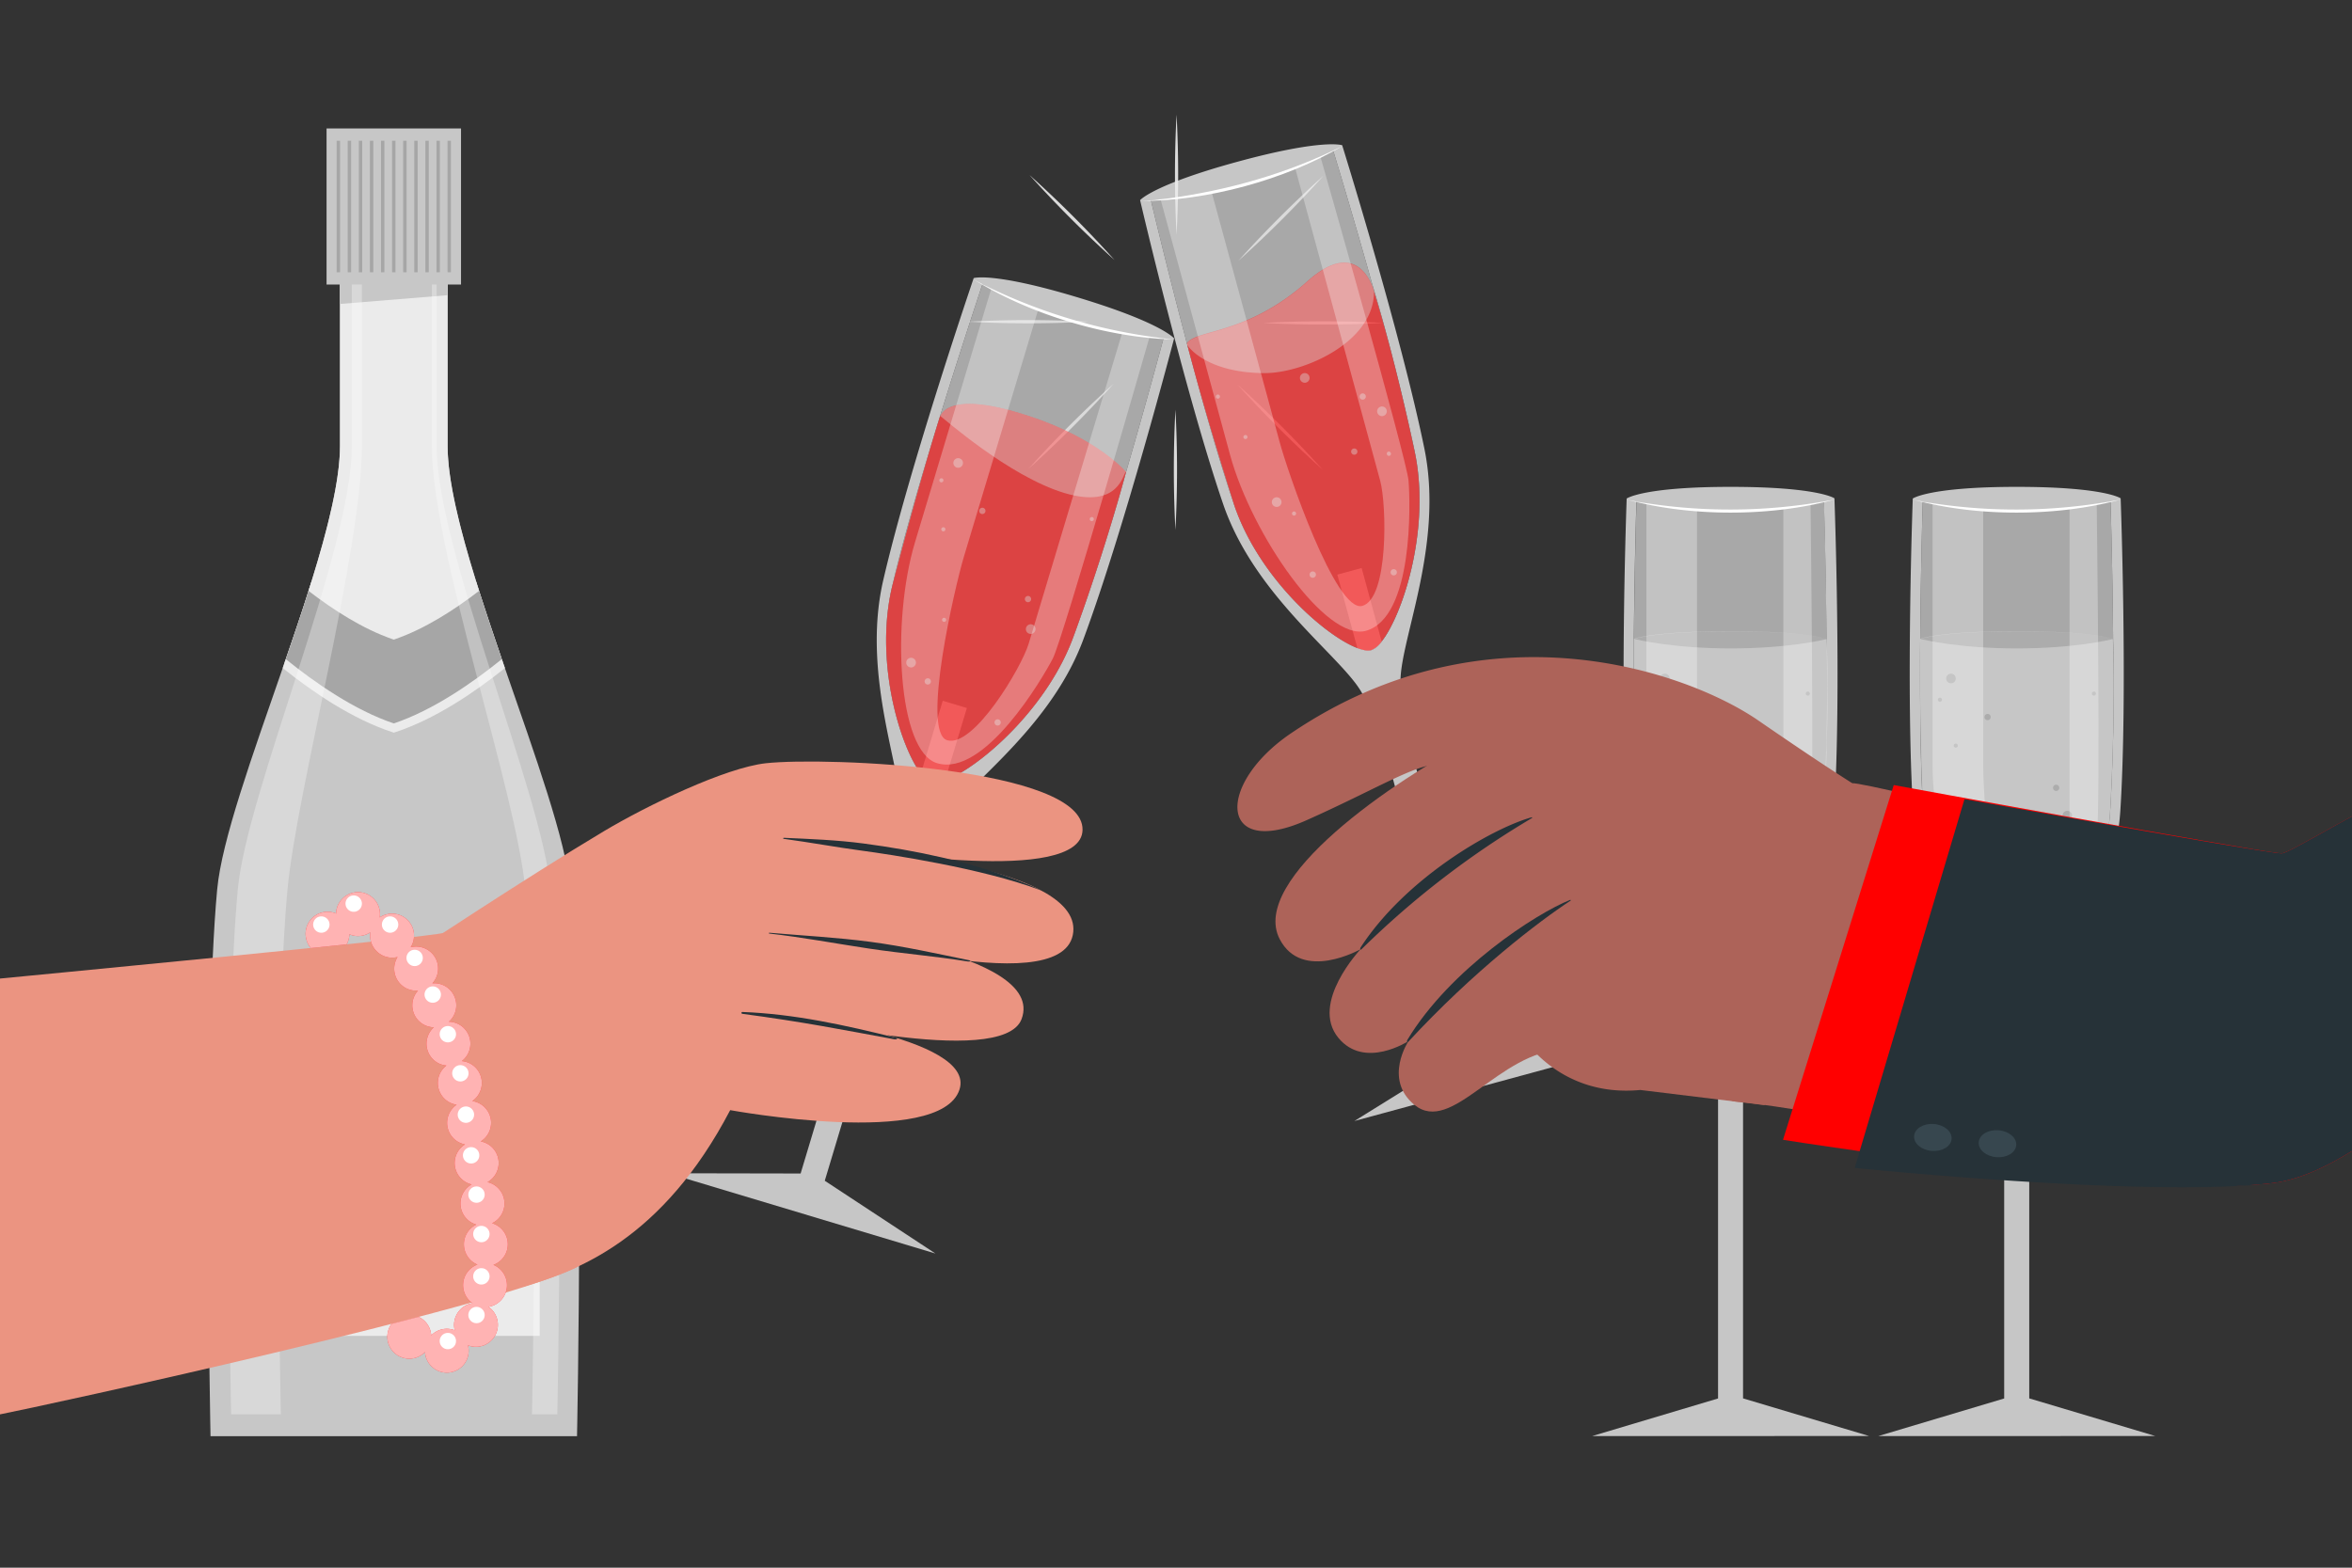 <svg xmlns="http://www.w3.org/2000/svg" viewBox="0 0 750 500"><rect x="0" y="0" width="750" height="500" fill="#333333" stroke="none"/><g id="freepik--background-complete--inject-59"><path d="M687.26,458l-40.18-12,0-99.23h.11a172,172,0,0,1,2-17.77c2.06-12.4,24.88-38.41,26.94-70.43,2.39-37.35.1-99.64.1-99.64s-5.15-3.65-33.12-3.65S609.94,159,609.94,159s-2.27,62.29.13,99.64c2,32,24.88,58,26.94,70.43,1.49,9.14,2,16.75,2.08,17.67,0,0,0,0,0,0l0,99.29-40.17,12Zm-74-199.38c-.79-12.4-1-29-1-45.12,0-6.27.05-9.76.05-9.76h0v0c.18-23.65.81-43.76.81-43.76s11.19,3,29.9,3S673,160,673,160s.64,20.13.83,43.79c0,0,0,.14,0,.42.09,2.92.57,21.1-.47,45-.07,1.64-.15,3.32-.23,5q-.11,2.28-.24,4.38c-1.34,23-15.07,45.55-24.09,53.74-.18.17-.36.33-.54.47-.33.3-.68.58-1,.83l-.2.15a7.42,7.42,0,0,1-4,1.8,4.64,4.64,0,0,1-1.91-.5,11.41,11.41,0,0,1-2.08-1.27C630.06,307.31,614.25,283.29,613.3,258.65Z" style="fill:#ebebeb;opacity:0.8"></path><path d="M647,313.84a7.42,7.42,0,0,1-4,1.8,4.64,4.64,0,0,1-1.91-.5,11.41,11.41,0,0,1-2.08-1.27V289.74H647Z" style="fill:#ebebeb"></path><path d="M673.34,249.25c-.07,1.64-.15,3.32-.23,5q-.11,2.28-.24,4.38c-1.34,23-15.07,45.55-24.09,53.74-.18.17-.36.33-.54.47-.33.3-.68.58-1,.83l-.2.15a7.42,7.42,0,0,1-4,1.8,4.64,4.64,0,0,1-1.91-.5,11.41,11.41,0,0,1-2.08-1.27c-9-6.56-24.84-30.58-25.79-55.22-.79-12.4-1-29-1-45.12,0-6.27.05-9.76.05-9.76h0v0c.18-23.65.81-43.76.81-43.76s11.19,3,29.9,3S673,160,673,160s.64,20.13.83,43.79c0,0,0,.14,0,.42C673.9,207.15,674.38,225.33,673.34,249.25Z" style="fill:#dbdbdb;opacity:0.7"></path><g style="opacity:0.6"><path d="M673.34,249.25c-.07,1.64-.15,3.32-.23,5q-.12,2.17-.24,4.38c-1.34,23-15.07,45.55-24.09,53.74-.18.17-.36.33-.54.47-.33.3-.68.58-1,.83l-.2.15a7.42,7.42,0,0,1-4,1.8,4.64,4.64,0,0,1-1.91-.5,11.41,11.41,0,0,1-2.08-1.27c-9-6.56-24.84-30.58-25.79-55.22-.78-19.69-1-35.59-1-45.12,0-6.27.05-9.76.05-9.76h0v0c.34-.13,6.26-2.41,30.71-2.41,25.23,0,30.72,2.47,30.72,2.47s0,.14,0,.42C673.9,207.15,674.38,225.33,673.34,249.25Z" style="fill:#dbdbdb"></path><path d="M673.8,203.81c-1,.24-12.17,3-30.72,3-18.34,0-29.68-2.79-30.71-3v0c.34-.13,6.26-2.41,30.71-2.41C668.31,201.34,673.8,203.81,673.8,203.81Z" style="opacity:0.2"></path><path d="M623.65,216.4a1.53,1.53,0,1,1-1.53-1.53A1.52,1.52,0,0,1,623.65,216.4Z" style="opacity:0.2"></path><path d="M627.56,281.19a1.53,1.53,0,1,1-1.52-1.53A1.52,1.52,0,0,1,627.56,281.19Z" style="opacity:0.2"></path><path d="M656.66,251.28a1,1,0,1,1-1-1A1,1,0,0,1,656.66,251.28Z" style="opacity:0.2"></path><path d="M658.7,291.43a1,1,0,1,1-1-1A1,1,0,0,1,658.7,291.43Z" style="opacity:0.2"></path><path d="M634.8,228.7a1,1,0,1,1-1-1A1,1,0,0,1,634.8,228.7Z" style="opacity:0.2"></path><path d="M633.8,285.37a1,1,0,1,1-1-1A1,1,0,0,1,633.8,285.37Z" style="opacity:0.2"></path><path d="M660.75,260.14a1.53,1.53,0,1,1-1.53-1.53A1.53,1.53,0,0,1,660.75,260.14Z" style="opacity:0.2"></path><path d="M619.26,223.18a.66.66,0,0,1-.66.65.65.65,0,1,1,0-1.3A.66.66,0,0,1,619.26,223.18Z" style="opacity:0.2"></path><circle cx="667.7" cy="221.22" r="0.65" style="opacity:0.2"></circle><circle cx="632.14" cy="265.21" r="0.65" style="opacity:0.2"></circle><circle cx="623.65" cy="237.81" r="0.65" style="opacity:0.2"></circle></g><path d="M676.21,159.32c-20.27,5.56-46,5.57-66.27,0,2.72.61,5.46,1.08,8.22,1.45a175.68,175.68,0,0,0,58.05-1.45Z" style="fill:#fff"></path><path d="M616.26,160.63v83.66c0,26.35,13.85,65,26.82,65,15.66,0,24.24-35.43,25.52-42.31s0-106.11,0-106.11-2,.38-8.67,1.24V264.68c0,7.9-7.2,36.7-15.87,36.7s-11.66-47.66-11.66-57.09V162.73C628.07,162.73,616.26,160.63,616.26,160.63Z" style="fill:#fff;opacity:0.3"></path><path d="M596,458l-40.18-12,0-99.23h.1a172,172,0,0,1,2-17.77c2.06-12.4,24.88-38.41,26.94-70.43,2.39-37.35.1-99.64.1-99.64s-5.15-3.65-33.12-3.65S518.71,159,518.71,159s-2.28,62.29.12,99.64c2,32,24.88,58,26.94,70.43,1.5,9.14,2,16.75,2.08,17.67,0,0,0,0,0,0l0,99.29-40.17,12Zm-74-199.38c-.79-12.4-1-29-1-45.12,0-6.27,0-9.76,0-9.76h0v0c.19-23.65.82-43.76.82-43.76s11.19,3,29.89,3c18.87,0,29.89-2.94,29.89-2.94s.65,20.13.83,43.79c0,0,0,.14,0,.42.09,2.92.58,21.1-.47,45-.07,1.64-.15,3.32-.23,5q-.11,2.28-.24,4.38c-1.33,23-15.06,45.55-24.09,53.74a5.86,5.86,0,0,1-.54.47c-.33.3-.68.58-1,.83l-.19.15a7.44,7.44,0,0,1-4,1.8,4.72,4.72,0,0,1-1.91-.5,11.76,11.76,0,0,1-2.08-1.27C538.83,307.31,523,283.29,522.06,258.65Z" style="fill:#ebebeb;opacity:0.8"></path><path d="M555.81,313.84a7.44,7.44,0,0,1-4,1.8,4.72,4.72,0,0,1-1.91-.5,11.76,11.76,0,0,1-2.08-1.27V289.74h8Z" style="fill:#ebebeb"></path><path d="M582.1,249.25c-.07,1.64-.15,3.32-.23,5q-.11,2.28-.24,4.38c-1.33,23-15.06,45.55-24.09,53.74a5.86,5.86,0,0,1-.54.47c-.33.3-.68.58-1,.83l-.19.15a7.44,7.44,0,0,1-4,1.8,4.72,4.72,0,0,1-1.91-.5,11.76,11.76,0,0,1-2.08-1.27c-9-6.56-24.83-30.58-25.79-55.22-.79-12.4-1-29-1-45.12,0-6.27,0-9.76,0-9.76h0v0c.19-23.65.82-43.76.82-43.76s11.19,3,29.89,3c18.87,0,29.89-2.94,29.89-2.94s.65,20.13.83,43.79c0,0,0,.14,0,.42C582.66,207.15,583.15,225.33,582.1,249.25Z" style="fill:#dbdbdb;opacity:0.7"></path><g style="opacity:0.6"><path d="M582.1,249.25c-.07,1.64-.15,3.32-.23,5q-.12,2.17-.24,4.38c-1.33,23-15.06,45.55-24.09,53.74a5.86,5.86,0,0,1-.54.47c-.33.3-.68.58-1,.83l-.19.15a7.44,7.44,0,0,1-4,1.8,4.72,4.72,0,0,1-1.91-.5,11.76,11.76,0,0,1-2.08-1.27c-9-6.56-24.83-30.58-25.79-55.22-.78-19.69-1-35.59-1-45.12,0-6.27,0-9.76,0-9.76h0v0c.35-.13,6.27-2.41,30.71-2.41,25.24,0,30.72,2.47,30.72,2.47s0,.14,0,.42C582.66,207.15,583.15,225.33,582.1,249.25Z" style="fill:#dbdbdb"></path><path d="M582.56,203.81c-1,.24-12.16,3-30.72,3-18.34,0-29.67-2.79-30.71-3v0c.35-.13,6.27-2.41,30.71-2.41C577.08,201.34,582.56,203.81,582.56,203.81Z" style="opacity:0.2"></path><path d="M532.41,216.4a1.53,1.53,0,1,1-1.52-1.53A1.52,1.52,0,0,1,532.41,216.4Z" style="opacity:0.2"></path><path d="M536.33,281.19a1.53,1.53,0,1,1-1.53-1.53A1.52,1.52,0,0,1,536.33,281.19Z" style="opacity:0.2"></path><path d="M565.42,251.28a1,1,0,1,1-1-1A1,1,0,0,1,565.42,251.28Z" style="opacity:0.2"></path><path d="M567.46,291.43a1,1,0,1,1-1-1A1,1,0,0,1,567.46,291.43Z" style="opacity:0.2"></path><path d="M543.56,228.7a1,1,0,1,1-1-1A1,1,0,0,1,543.56,228.7Z" style="opacity:0.2"></path><circle cx="541.56" cy="285.37" r="1" style="opacity:0.2"></circle><path d="M569.51,260.14a1.53,1.53,0,1,1-1.52-1.53A1.52,1.52,0,0,1,569.51,260.14Z" style="opacity:0.2"></path><circle cx="527.37" cy="223.18" r="0.65" style="opacity:0.2"></circle><path d="M577.12,221.22a.65.65,0,1,1-1.3,0,.65.65,0,1,1,1.3,0Z" style="opacity:0.2"></path><circle cx="540.91" cy="265.21" r="0.65" style="opacity:0.2"></circle><circle cx="532.41" cy="237.81" r="0.65" style="opacity:0.2"></circle></g><path d="M585,159.32c-20.26,5.56-46,5.57-66.26,0,2.72.61,5.46,1.08,8.21,1.45A175.66,175.66,0,0,0,585,159.32Z" style="fill:#fff"></path><path d="M525,160.63v83.66c0,26.35,13.85,65,26.82,65,15.67,0,24.25-35.43,25.52-42.31s0-106.11,0-106.11-2,.38-8.66,1.24V264.68c0,7.9-7.21,36.7-15.87,36.7s-11.66-47.66-11.66-57.09V162.73C536.83,162.73,525,160.63,525,160.63Z" style="fill:#fff;opacity:0.3"></path><path d="M375.18,36.54a360.73,360.73,0,0,1,0,38.35,360.73,360.73,0,0,1,0-38.35Z" style="fill:#dbdbdb"></path><path d="M328.28,55.81A357.7,357.7,0,0,1,355.4,82.93a361.42,361.42,0,0,1-27.12-27.12Z" style="fill:#dbdbdb"></path><path d="M308.75,102.6a360.91,360.91,0,0,1,38.36,0,355.69,355.69,0,0,1-38.36,0Z" style="fill:#dbdbdb"></path><path d="M328,149.5a357.7,357.7,0,0,1,27.12-27.12A361.42,361.42,0,0,1,328,149.5Z" style="fill:#dbdbdb"></path><path d="M374.82,169a360.73,360.73,0,0,1,0-38.35,360.73,360.73,0,0,1,0,38.35Z" style="fill:#dbdbdb"></path><path d="M421.72,149.76a359.55,359.55,0,0,1-27.12-27.12,361.42,361.42,0,0,1,27.12,27.12Z" style="fill:#dbdbdb"></path><path d="M441.25,103a360.91,360.91,0,0,1-38.36,0,355.69,355.69,0,0,1,38.36,0Z" style="fill:#dbdbdb"></path><path d="M422,56.07a359.55,359.55,0,0,1-27.12,27.12A361.42,361.42,0,0,1,422,56.07Z" style="fill:#dbdbdb"></path><path d="M184,458.07H67.13S64.61,333.8,69.25,283.7c2.9-31.41,39.17-108.06,39.17-141.47V82.38h34.31v59.85c0,33.41,36.26,110.06,39.16,141.47C186.54,333.8,184,458.07,184,458.07Z" style="fill:#c7c7c7"></path><rect x="79.04" y="338.89" width="93.07" height="87.18" style="fill:#ebebeb"></rect><path d="M159.94,210c-9,7.43-21.7,16.39-34.37,20.53-12.66-4.14-25.32-13.1-34.36-20.53,2.51-7.28,5-14.54,7.18-21.58.15-.47.31-1,.46-1.44s.29-1,.45-1.43c5.28-17,9.12-32.43,9.12-43.31V82.38h34.31v59.85c0,10.88,3.84,26.32,9.12,43.31.15.47.29,1,.45,1.43s.3,1,.46,1.44C155,195.45,157.43,202.71,159.94,210Z" style="fill:#ebebeb"></path><polygon points="108.42 82.38 108.42 96.94 142.73 94.15 142.73 82.38 108.42 82.38" style="fill:#c7c7c7"></polygon><path d="M160.51,211.65c-9.44,7.6-22.19,16.39-34.94,20.56-12.74-4.17-25.49-13-34.93-20.56.16-.48.33-1,.48-1.43l.09-.23c2.51-7.28,5-14.54,7.18-21.58.15-.47.31-1,.46-1.44,7.91,6.14,17.32,12.24,26.72,15.5,9.4-3.26,18.82-9.36,26.73-15.5.15.48.3,1,.46,1.44,2.23,7,4.67,14.3,7.18,21.58a2.09,2.09,0,0,1,.08.23C160.18,210.7,160.35,211.17,160.51,211.65Z" style="fill:#a6a6a6"></path><path d="M160.51,211.65c-.16-.48-.33-1-.49-1.43-9.28,7.52-21.91,16.3-34.45,20.51-12.53-4.21-25.16-13-34.45-20.51-.15.48-.32.95-.48,1.43s-.32.95-.49,1.42c9.45,7.59,22.15,16.26,35,20.46l.43.14.44-.14c12.84-4.2,25.53-12.87,35-20.46C160.83,212.6,160.68,212.12,160.51,211.65ZM125.57,204l.46-.16c9.43-3.27,18.79-9.27,26.73-15.38-.16-.47-.31-1-.46-1.44s-.3-1-.45-1.43c-7.77,6.06-17.06,12.16-26.28,15.45-9.21-3.29-18.5-9.39-26.27-15.45-.16.47-.3,1-.45,1.43s-.31,1-.46,1.44c7.94,6.11,17.3,12.11,26.72,15.38Z" style="fill:#ebebeb"></path><path d="M115.4,82.38v59.85c0,33.41-20.82,110.06-23.72,141.47C87,333.8,89.56,451.1,89.56,451.1H73.7s-2.53-117.3,2.12-167.4c2.9-31.41,36.37-108.06,36.37-141.47V82.38Z" style="fill:#fff;opacity:0.3"></path><path d="M137.71,82.38v59.85c0,33.41,26.9,110.06,29.8,141.47,4.65,50.1,2.12,167.4,2.12,167.4h8.09s2.53-117.3-2.12-167.4c-2.9-31.41-36.37-108.06-36.37-141.47V82.38Z" style="fill:#fff;opacity:0.3"></path><rect x="104.13" y="40.97" width="42.88" height="49.78" style="fill:#c7c7c7"></rect><rect x="107.35" y="44.89" width="1.08" height="41.95" style="fill:#a6a6a6"></rect><rect x="110.88" y="44.89" width="1.08" height="41.95" style="fill:#a6a6a6"></rect><rect x="114.42" y="44.89" width="1.08" height="41.95" style="fill:#a6a6a6"></rect><rect x="117.96" y="44.89" width="1.08" height="41.95" style="fill:#a6a6a6"></rect><rect x="121.49" y="44.89" width="1.08" height="41.95" style="fill:#a6a6a6"></rect><rect x="125.03" y="44.89" width="1.08" height="41.95" style="fill:#a6a6a6"></rect><rect x="128.57" y="44.89" width="1.08" height="41.95" style="fill:#a6a6a6"></rect><rect x="132.1" y="44.89" width="1.08" height="41.95" style="fill:#a6a6a6"></rect><rect x="135.64" y="44.89" width="1.08" height="41.95" style="fill:#a6a6a6"></rect><rect x="139.18" y="44.89" width="1.08" height="41.95" style="fill:#a6a6a6"></rect><rect x="142.71" y="44.89" width="1.08" height="41.95" style="fill:#a6a6a6"></rect></g><g id="freepik--character-2--inject-59"><path d="M750,266.09v93.8c-12.49,9.73-23.26,15.43-32.93,15.69-26.05.72-139.8-22.52-163.89-24.25-13.41-1,23.64-97.56,37.48-101.51,3.18-.89,126.34,30.43,133,29.15C729.93,277.73,738.85,272.72,750,266.09Z" style="fill:#ad6359"></path><path d="M517.81,334.19l-42.24-1-26.27-96.5.1,0a172.52,172.52,0,0,1-2.74-17.81c-1.28-12.6,14-43.93,7.58-75.62-7.55-37-26.25-96.94-26.25-96.94s-6-2.18-33.18,5.21-31.26,12.31-31.26,12.31S377.81,125,390,160.67c10.44,30.6,39.54,49.86,44.82,61.38,3.87,8.49,6.4,15.75,6.7,16.63,0,0,0,0,0,0l26.28,96.55-35.9,22.3ZM393.16,159.83c-4.05-11.86-8.67-28-12.89-43.63-1.67-6.09-2.53-9.51-2.53-9.51h0C371.67,83.63,367,63.89,367,63.89s11.66-.06,29.86-5c18.35-5,28.29-10.77,28.29-10.77s5.95,19.41,12.38,42.37l.12.4c.87,2.82,6.14,20.38,11.45,43.92.37,1.61.73,3.27,1.1,4.94.34,1.5.65,2.94.93,4.33,4.79,22.75-2.61,48.28-9.22,58.63a5.68,5.68,0,0,1-.4.6c-.25.38-.51.74-.76,1.07a1,1,0,0,1-.15.2,7.45,7.45,0,0,1-3.38,2.8,4.68,4.68,0,0,1-2,0,13.11,13.11,0,0,1-2.35-.68C422.33,202.72,400.61,183.54,393.16,159.83Z" style="fill:#ebebeb;opacity:0.8"></path><path d="M440.57,204.58a7.45,7.45,0,0,1-3.38,2.8,4.68,4.68,0,0,1-2,0,13.11,13.11,0,0,1-2.35-.68v0l-6.39-23.43,7.74-2.11Z" style="fill:#ebebeb"></path><path d="M449.07,134.81c.37,1.61.73,3.27,1.1,4.94.34,1.5.65,2.94.93,4.33,4.79,22.75-2.61,48.28-9.22,58.63a5.68,5.68,0,0,1-.4.6c-.25.38-.51.74-.76,1.07a1,1,0,0,1-.15.2,7.45,7.45,0,0,1-3.38,2.8,4.68,4.68,0,0,1-2,0,13.11,13.11,0,0,1-2.35-.68c-10.52-4-32.24-23.18-39.69-46.89-4.05-11.86-8.67-28-12.89-43.63-1.67-6.09-2.53-9.51-2.53-9.51h0C371.67,83.63,367,63.89,367,63.89s11.66-.06,29.86-5c18.35-5,28.29-10.77,28.29-10.77s5.95,19.41,12.38,42.37l.12.4C438.49,93.71,443.76,111.27,449.07,134.81Z" style="fill:#dbdbdb;opacity:0.7"></path><g style="opacity:0.6"><path d="M449.07,134.81c.37,1.61.73,3.27,1.1,4.94.31,1.43.62,2.88.93,4.33,4.79,22.75-2.61,48.28-9.22,58.63a5.68,5.68,0,0,1-.4.6c-.25.38-.51.74-.76,1.07a1,1,0,0,1-.15.2,7.45,7.45,0,0,1-3.38,2.8,4.68,4.68,0,0,1-2,0,13.11,13.11,0,0,1-2.35-.68c-10.52-4-32.24-23.18-39.69-46.89-6-19-9.59-31.54-12.14-40.8-1.66-6.09-2.53-9.51-2.53-9.51h0c2.86-4.48,19.27-2.61,38.42-19.78,17-15.23,21.34,3.59,21.34,3.59a3.83,3.83,0,0,0,.12.4C439.24,96.54,443.76,111.27,449.07,134.81Z" style="fill:#FF0000"></path><path d="M403.2,119c-17.11-.07-23.72-7.34-24.61-9.06a.78.78,0,0,1-.1-.3h0l0,0,.1-.22c3.11-4.3,19.37-2.66,38.31-19.64,15.43-13.84,20.44.45,21.23,3.16l0,.14C438.18,109.15,415.65,119.05,403.2,119Z" style="fill:#fff;opacity:0.4"></path><path d="M442.17,130.78a1.55,1.55,0,0,1-1.09,1.89,1.54,1.54,0,1,1,1.09-1.89Z" style="fill:#fff;opacity:0.4"></path><path d="M408.59,159.74a1.54,1.54,0,1,1-1.89-1.08A1.54,1.54,0,0,1,408.59,159.74Z" style="fill:#fff;opacity:0.4"></path><path d="M432.81,143.76a1,1,0,0,1-.71,1.24,1,1,0,1,1,.71-1.24Z" style="fill:#fff;opacity:0.4"></path><path d="M445.4,182.27a1,1,0,1,1-1.24-.71A1,1,0,0,1,445.4,182.27Z" style="fill:#fff;opacity:0.4"></path><path d="M435.5,126.22a1,1,0,1,1-1.24-.71A1,1,0,0,1,435.5,126.22Z" style="fill:#fff;opacity:0.4"></path><path d="M419.58,183a1,1,0,0,1-.71,1.24,1,1,0,0,1-1.24-.71,1,1,0,1,1,1.95-.53Z" style="fill:#fff;opacity:0.4"></path><path d="M417.54,120.13a1.54,1.54,0,1,1-1.89-1.08A1.53,1.53,0,0,1,417.54,120.13Z" style="fill:#fff;opacity:0.4"></path><path d="M389,126.31a.67.67,0,0,1-.47.81.65.65,0,0,1-.8-.46.66.66,0,0,1,.46-.81A.67.67,0,0,1,389,126.31Z" style="fill:#fff;opacity:0.4"></path><path d="M443.51,144.51a.66.66,0,1,1-1.27.34.65.65,0,0,1,.46-.8A.66.66,0,0,1,443.51,144.51Z" style="fill:#fff;opacity:0.4"></path><path d="M413.27,163.61a.66.66,0,0,1-.46.81.65.65,0,0,1-.8-.46.66.66,0,0,1,.46-.81A.65.65,0,0,1,413.27,163.61Z" style="fill:#fff;opacity:0.4"></path><path d="M397.77,139.22a.65.65,0,1,1-.8-.46A.64.64,0,0,1,397.77,139.22Z" style="fill:#fff;opacity:0.4"></path></g><path d="M428.08,46.58C409.87,57.34,384.8,64.16,363.64,64.1c2.8-.13,5.59-.39,8.37-.75,19.39-2.58,38.57-8,56.07-16.77Z" style="fill:#fff"></path><path d="M370.12,63.71s18.35,67.48,22.12,81.36c7,25.64,30.66,59.55,43.27,56.13,15.24-4.15,14.22-40.87,13.64-47.9S421.09,50.09,421.09,50.09,419.3,51,413,53.6c0,0,23.82,87.61,27.12,99.76,2.09,7.68,2.7,37.6-5.73,39.89S410.44,150,408,140.8s-21.57-79.32-21.57-79.32C382.17,62.62,370.12,63.71,370.12,63.71Z" style="fill:#fff;opacity:0.3"></path><path d="M599.34,255s-6.59-3.12-38.71-25.25c-22.21-15.3-86.09-38.37-148.89,4.08-24.06,16.27-23.15,40.25,4.85,27.79,19.71-8.77,32.63-16.55,39.86-17.61,0,0-15.25,29.31-6.52,46.35,3.9,7.61,15,28.14,26,42.89a74.46,74.46,0,0,0,8.46-4.14s11.7,21.09,38.67,18.53l39.61,4.83Z" style="fill:#ad6359"></path><path d="M537.1,218.54c-14,1.62-43.75,5.54-66.94,17.2-25.75,12.95-71.87,44.83-62.11,63.75,7.15,13.86,25.83,3.24,25.83,3.24s-16.29,17.2-7.08,28.31c8.38,10.13,22.34,1,22.34,1s-8.09,12.13,1.87,20.33c12,9.86,26.95-17.18,47.71-17.67C503.39,334.63,537.1,218.54,537.1,218.54Z" style="fill:#ad6359"></path><path d="M488.39,260.67c-13,3.68-40.25,19.6-54.49,41.46-.32.49-.12,1,.27.61a282.61,282.61,0,0,1,54.34-41.83C488.65,260.83,488.53,260.62,488.39,260.67Z" style="fill:#263238"></path><path d="M500.7,287c-10.85,4.33-38.24,22-51.91,44.64-.31.51-.07,1,.3.6,20.84-22.56,41.85-38.53,51.75-45C501,287.19,500.84,287,500.7,287Z" style="fill:#263238"></path><path d="M750,260.34V367.11c-8.85,5.51-17.32,9.2-25,10.18l-.86.1-.88.1c-28.7,3-94.4-5.28-130.25-10.34-14.75-2.08-24.45-3.62-24.45-3.62l35.31-113.14s111.56,20.45,122.93,21.73c.36,0,.62.06.77.06h.06C729.09,272.12,737.53,267.19,750,260.34Z" style="fill:#FF0000"></path><path d="M750,260.34V367.11c-8.85,5.51-17.32,9.2-25,10.18l-.86.1-.88.1c-39.85,4.44-131.84-5-131.84-5l1.59-5.35,33.42-112.27s90.08,16.18,100.37,17.24a7.64,7.64,0,0,0,.77.06h.06C729.09,272.12,737.53,267.19,750,260.34Z" style="fill:#263238"></path><path d="M622.32,363.27c-.19,2.37-3,4.07-6.33,3.8s-5.82-2.41-5.62-4.78,3-4.07,6.32-3.8S622.51,360.9,622.32,363.27Z" style="fill:#37474f"></path><path d="M642.93,365.27c-.2,2.37-3,4.07-6.33,3.8s-5.82-2.41-5.63-4.78,3-4.07,6.33-3.8S643.12,362.9,642.93,365.27Z" style="fill:#37474f"></path></g><g id="freepik--character-1--inject-59"><path d="M298.29,399.8,263,376.59l28.77-95.79.1,0a173.47,173.47,0,0,1,7.09-16.56c5.59-11.38,35.17-29.85,46.44-60.16,13.15-35.36,29-96.15,29-96.15s-3.91-5-30.91-13.13-33-6.1-33-6.1S290.18,148.19,281.66,185c-7.33,31.49,7.17,63.22,5.55,75.79-1.21,9.26-2.9,16.76-3.12,17.66,0,0,0,0,0,0L255.3,374.28l-42.25-.08ZM284.77,185.89c2.83-12.2,7.44-28.32,12.14-43.84,1.81-6.05,2.88-9.41,2.88-9.41h0c7.05-22.78,13.49-42,13.49-42s9.94,6.12,28,11.55C359.49,107.65,371,108,371,108s-5.22,19.62-11.91,42.51c0,0,0,.13-.11.4-.76,2.85-5.57,20.54-13.52,43.32L343.77,199c-.51,1.45-1,2.83-1.51,4.16-8,21.84-27.75,39.6-38.84,44.88-.23.11-.44.22-.66.3-.41.19-.82.35-1.2.5l-.24.09a7.46,7.46,0,0,1-4.35.59,4.64,4.64,0,0,1-1.69-1,12.15,12.15,0,0,1-1.65-1.82C286.83,237.72,278.54,210,284.77,185.89Z" style="fill:#ebebeb;opacity:0.8"></path><path d="M301.32,249a7.46,7.46,0,0,1-4.35.59,4.64,4.64,0,0,1-1.69-1,12.15,12.15,0,0,1-1.65-1.82v0l7-23.26,7.68,2.31Z" style="fill:#ebebeb"></path><path d="M345.45,194.24,343.77,199c-.51,1.45-1,2.83-1.51,4.16-8,21.84-27.75,39.6-38.84,44.88-.23.11-.44.22-.66.3-.41.19-.82.35-1.2.5l-.24.09a7.46,7.46,0,0,1-4.35.59,4.64,4.64,0,0,1-1.69-1,12.15,12.15,0,0,1-1.65-1.82c-6.8-9-15.09-36.73-8.86-60.79,2.83-12.2,7.44-28.32,12.14-43.84,1.81-6.05,2.88-9.41,2.88-9.41h0c7.05-22.78,13.49-42,13.49-42s9.94,6.12,28,11.55C359.49,107.65,371,108,371,108s-5.22,19.62-11.91,42.51c0,0,0,.13-.11.4C358.21,153.77,353.4,171.46,345.45,194.24Z" style="fill:#dbdbdb;opacity:0.7"></path><g style="opacity:0.6"><path d="M345.45,194.24,343.77,199l-1.51,4.16c-8,21.84-27.75,39.6-38.84,44.88-.23.11-.44.22-.66.3-.41.19-.82.35-1.2.5l-.24.09a7.46,7.46,0,0,1-4.35.59,4.64,4.64,0,0,1-1.69-1,12.15,12.15,0,0,1-1.65-1.82c-6.8-9-15.09-36.73-8.86-60.79,5-19.23,9.4-34.63,12.14-43.84,1.81-6.05,2.88-9.41,2.88-9.41h0c.38,0,1.88-8,25.47-.87,24.36,7.32,33.81,18.75,33.81,18.75s0,.13-.11.4C358.21,153.77,353.4,171.46,345.45,194.24Z" style="fill:#FF0000"></path><path d="M359.08,150.52c-1-.05-1.78,12.09-19.69,6.71-17.7-5.32-38.66-24-39.59-24.58h0c.38,0,1.88-8,25.47-.87C349.63,139.09,359.08,150.52,359.08,150.52Z" style="fill:#fff;opacity:0.4"></path><path d="M307,148.11a1.53,1.53,0,1,1-1-1.91A1.52,1.52,0,0,1,307,148.11Z" style="fill:#fff;opacity:0.4"></path><path d="M292,211.78a1.54,1.54,0,1,1-1-1.91A1.53,1.53,0,0,1,292,211.78Z" style="fill:#fff;opacity:0.4"></path><path d="M328.76,191.37a1,1,0,1,1-.68-1.26A1,1,0,0,1,328.76,191.37Z" style="fill:#fff;opacity:0.4"></path><path d="M319.08,230.71a1,1,0,1,1-.68-1.26A1,1,0,0,1,319.08,230.71Z" style="fill:#fff;opacity:0.4"></path><path d="M314.21,163.22a1,1,0,0,1-1.25.68,1,1,0,1,1,1.25-.68Z" style="fill:#fff;opacity:0.4"></path><path d="M296.8,217.63a1,1,0,1,1-.68-1.26A1,1,0,0,1,296.8,217.63Z" style="fill:#fff;opacity:0.4"></path><path d="M330.14,201.1a1.54,1.54,0,1,1-1-1.92A1.55,1.55,0,0,1,330.14,201.1Z" style="fill:#fff;opacity:0.4"></path><path d="M300.81,153.38a.65.65,0,1,1-1.25-.38.67.67,0,0,1,.82-.44A.66.66,0,0,1,300.81,153.38Z" style="fill:#fff;opacity:0.4"></path><path d="M348.77,165.75a.65.65,0,1,1-1.25-.38.65.65,0,1,1,1.25.38Z" style="fill:#fff;opacity:0.4"></path><path d="M301.68,197.88a.65.65,0,1,1-.44-.82A.66.66,0,0,1,301.68,197.88Z" style="fill:#fff;opacity:0.4"></path><path d="M301.44,169a.65.65,0,0,1-.82.44.65.65,0,1,1,.38-1.25A.66.66,0,0,1,301.44,169Z" style="fill:#fff;opacity:0.4"></path></g><path d="M374.32,108.27c-21.15-.51-46-8-64-19.23,2.45,1.38,5,2.63,7.51,3.79a176.7,176.7,0,0,0,56.45,15.44Z" style="fill:#fff"></path><path d="M316.07,92.14s-20.13,67-24.28,80.75c-7.65,25.44-5.49,66.75,7,70.51C313.94,248,332.5,216.24,335.73,210s30.8-102.42,30.8-102.42-2-.2-8.73-1.31c0,0-26.15,87-29.77,99-2.29,7.63-17.6,33.34-26,30.82s2.58-49.38,5.32-58.49,23.67-78.72,23.67-78.72C326.87,97.59,316.07,92.14,316.07,92.14Z" style="fill:#fff;opacity:0.3"></path><path d="M183.67,404.29C157.31,417.28,13,448.57,0,451.1v-139c1.75-.2,136.49-13,141.75-14.62C156.41,292.87,196.57,397.93,183.67,404.29Z" style="fill:#eb9481"></path><path d="M131.13,304.21s36.69-24.32,61.43-39.1c13.8-8.24,38.73-20.26,51.64-21.68,19.31-2.12,101.43,1.34,101,21.27-.37,18-70.55,6.1-70.55,6.1s71.88,5.78,67.44,27.42-81.94-2.38-81.94-2.38,73.72,7.59,65.61,29.18c-6.13,16.32-77.54-1.49-77.54-1.49s63.31,7,57.73,24c-6.16,18.84-73.11,6.54-73.11,6.54-21.48,41-48.46,51.67-68.56,57C159.44,412.39,131.13,304.21,131.13,304.21Z" style="fill:#eb9481"></path><path d="M249.94,267.21c8.47.38,17,.7,25.45,1.82s16.78,2.55,25,4.45c20.26,4.66,32.22,10.75,31.44,10.46-18.44-7-48.46-11.49-56.87-12.61s-16.72-2.67-25.11-3.8C249.68,267.5,249.74,267.2,249.94,267.21Z" style="fill:#263238"></path><path d="M245.33,297.49c10.79.94,21.54,1.48,32.29,2.91s20.73,3.69,31.3,5.84c.82.16.46.55-.36.41-10.65-1.72-20.63-2.49-31.31-4.09s-21.28-3.61-32-4.82C245.12,297.72,245.17,297.47,245.33,297.49Z" style="fill:#263238"></path><path d="M236.7,322.76c16.56.6,33,4.25,49,8.23.8.19.29.64-.54.48-16.25-3-29-5.54-48.51-8.13C236.37,323.3,236.35,322.75,236.7,322.76Z" style="fill:#263238"></path><path d="M111.41,297.81a6.92,6.92,0,0,1-.89,3.39l-11.4,1.18a7,7,0,0,1-.53-.69,7.21,7.21,0,0,1-1-2.52,6.72,6.72,0,0,1,0-2.73,6.61,6.61,0,0,1,.4-1.31,7,7,0,0,1,.64-1.21,7.44,7.44,0,0,1,.87-1.06,6,6,0,0,1,1.07-.87,7,7,0,0,1,1.2-.65,7.89,7.89,0,0,1,1.31-.4,7,7,0,0,1,2.74,0,7.35,7.35,0,0,1,1.31.4,7.05,7.05,0,0,1,1.21.65,6.29,6.29,0,0,1,1.06.87,6.82,6.82,0,0,1,.87,1.06,7.82,7.82,0,0,1,.65,1.21,7.32,7.32,0,0,1,.39,1.31A6.31,6.31,0,0,1,111.41,297.81Z" style="fill:#FF0000"></path><path d="M135.57,431.71a7,7,0,0,1,6-7.84h0a7,7,0,0,1,3.44.41h0a6.91,6.91,0,0,1,.37-4.51h0a7,7,0,0,1,5.32-4.12h0a7,7,0,0,1-3-6.4h0a7,7,0,0,1,4.55-5.92h0a7,7,0,0,1-4.31-6.19h0a7,7,0,0,1,3.94-6.57h0a7,7,0,0,1-5-5.9h0a7,7,0,0,1,3.52-6.91h0a7,7,0,0,1-5.32-5.66h0a7,7,0,0,1,3.2-7.1h0a7,7,0,0,1-5.56-5.46h0a7,7,0,0,1,2.9-7.2h0a7,7,0,0,1-5.78-5.18h0a7,7,0,0,1,2.51-7.31h0a7,7,0,0,1-6-4.81h0a7,7,0,0,1,2-7.39h0a7,7,0,0,1-6.32-4.28h0a7,7,0,0,1,1.27-7.44h0a7,7,0,0,1-6.64-3.44h0a7,7,0,0,1,.12-7.26h0a7,7,0,0,1-6.83-2h0a7,7,0,0,1-1.85-5.9h0a7,7,0,0,1-5.3,1.08h0a7,7,0,0,1-5.5-8.23h0a7,7,0,0,1,8.22-5.5h0a7,7,0,0,1,5.56,7.94h0a7,7,0,0,1,9,.95h0a7,7,0,0,1,.87,8.56h0a7,7,0,0,1,7.8,3.25h0a7,7,0,0,1-.87,8.24h0a7,7,0,0,1,7.05,4.25h0a7,7,0,0,1-1.79,8h0a7,7,0,0,1,6.52,4.83h0a7,7,0,0,1-2.39,7.72h0a7,7,0,0,1,6.15,5.22h0a7,7,0,0,1-2.82,7.54h0a7,7,0,0,1,5.85,5.5h0a7,7,0,0,1-3.15,7.37h0a7,7,0,0,1,5.62,5.72h0a7,7,0,0,1-3.47,7.26h0a7,7,0,0,1,5.37,6h0a7,7,0,0,1-3.9,7.11h0a7,7,0,0,1,5,6.43h0a7,7,0,0,1-4.58,6.85h0a7,7,0,0,1,4.29,7.12h0a7,7,0,0,1-5.87,6.26h0a7,7,0,0,1,2.42,8.55h0a7,7,0,0,1-8.94,3.73h0a7.05,7.05,0,0,1,.15.8h0a7,7,0,0,1-6,7.85h0a7,7,0,0,1-.91.06h0A7,7,0,0,1,135.57,431.71Z" style="fill:#FF0000"></path><path d="M137.52,426.35a7,7,0,0,1-2.05,4.94,6.36,6.36,0,0,1-1.07.87,6.7,6.7,0,0,1-1.21.65,7.35,7.35,0,0,1-1.31.4,7.23,7.23,0,0,1-2.73,0,7.35,7.35,0,0,1-1.31-.4,7.05,7.05,0,0,1-1.21-.65,6.29,6.29,0,0,1-1.06-.87,7,7,0,0,1-1.92-6.31,7.35,7.35,0,0,1,.4-1.31,6.7,6.7,0,0,1,.65-1.21c0-.07.1-.15.16-.22,2.92-.74,5.79-1.49,8.61-2.23a6.45,6.45,0,0,1,.93.51,7,7,0,0,1,1.07.88A7,7,0,0,1,137.52,426.35Z" style="fill:#FF0000"></path><g style="opacity:0.7"><path d="M111.41,297.81a6.92,6.92,0,0,1-.89,3.39l-11.4,1.18a7,7,0,0,1-.53-.69,7.21,7.21,0,0,1-1-2.52,6.72,6.72,0,0,1,0-2.73,6.61,6.61,0,0,1,.4-1.31,7,7,0,0,1,.64-1.21,7.44,7.44,0,0,1,.87-1.06,6,6,0,0,1,1.07-.87,7,7,0,0,1,1.2-.65,7.89,7.89,0,0,1,1.31-.4,7,7,0,0,1,2.74,0,7.35,7.35,0,0,1,1.31.4,7.05,7.05,0,0,1,1.21.65,6.29,6.29,0,0,1,1.06.87,6.82,6.82,0,0,1,.87,1.06,7.82,7.82,0,0,1,.65,1.21,7.32,7.32,0,0,1,.39,1.31A6.31,6.31,0,0,1,111.41,297.81Z" style="fill:#fff"></path><path d="M135.57,431.71a7,7,0,0,1,6-7.84h0a7,7,0,0,1,3.44.41h0a6.91,6.91,0,0,1,.37-4.51h0a7,7,0,0,1,5.32-4.12h0a7,7,0,0,1-3-6.4h0a7,7,0,0,1,4.55-5.92h0a7,7,0,0,1-4.31-6.19h0a7,7,0,0,1,3.94-6.57h0a7,7,0,0,1-5-5.9h0a7,7,0,0,1,3.52-6.91h0a7,7,0,0,1-5.32-5.66h0a7,7,0,0,1,3.2-7.1h0a7,7,0,0,1-5.56-5.46h0a7,7,0,0,1,2.9-7.2h0a7,7,0,0,1-5.78-5.18h0a7,7,0,0,1,2.51-7.31h0a7,7,0,0,1-6-4.81h0a7,7,0,0,1,2-7.39h0a7,7,0,0,1-6.32-4.28h0a7,7,0,0,1,1.27-7.44h0a7,7,0,0,1-6.64-3.44h0a7,7,0,0,1,.12-7.26h0a7,7,0,0,1-6.83-2h0a7,7,0,0,1-1.85-5.9h0a7,7,0,0,1-5.3,1.08h0a7,7,0,0,1-5.5-8.23h0a7,7,0,0,1,8.22-5.5h0a7,7,0,0,1,5.56,7.94h0a7,7,0,0,1,9,.95h0a7,7,0,0,1,.87,8.56h0a7,7,0,0,1,7.8,3.25h0a7,7,0,0,1-.87,8.24h0a7,7,0,0,1,7.05,4.25h0a7,7,0,0,1-1.79,8h0a7,7,0,0,1,6.52,4.83h0a7,7,0,0,1-2.39,7.72h0a7,7,0,0,1,6.15,5.22h0a7,7,0,0,1-2.82,7.54h0a7,7,0,0,1,5.85,5.5h0a7,7,0,0,1-3.15,7.37h0a7,7,0,0,1,5.62,5.72h0a7,7,0,0,1-3.47,7.26h0a7,7,0,0,1,5.37,6h0a7,7,0,0,1-3.9,7.11h0a7,7,0,0,1,5,6.43h0a7,7,0,0,1-4.58,6.85h0a7,7,0,0,1,4.29,7.12h0a7,7,0,0,1-5.87,6.26h0a7,7,0,0,1,2.42,8.55h0a7,7,0,0,1-8.94,3.73h0a7.05,7.05,0,0,1,.15.8h0a7,7,0,0,1-6,7.85h0a7,7,0,0,1-.91.06h0A7,7,0,0,1,135.57,431.71Z" style="fill:#fff"></path><path d="M137.52,426.35a7,7,0,0,1-2.05,4.94,6.36,6.36,0,0,1-1.07.87,6.7,6.7,0,0,1-1.21.65,7.35,7.35,0,0,1-1.31.4,7.23,7.23,0,0,1-2.73,0,7.35,7.35,0,0,1-1.31-.4,7.05,7.05,0,0,1-1.21-.65,6.29,6.29,0,0,1-1.06-.87,7,7,0,0,1-1.92-6.31,7.35,7.35,0,0,1,.4-1.31,6.7,6.7,0,0,1,.65-1.21c0-.07.1-.15.16-.22,2.92-.74,5.79-1.49,8.61-2.23a6.45,6.45,0,0,1,.93.51,7,7,0,0,1,1.07.88A7,7,0,0,1,137.52,426.35Z" style="fill:#fff"></path></g><path d="M105.08,294.88a2.61,2.61,0,1,1-2.61-2.61A2.61,2.61,0,0,1,105.08,294.88Z" style="fill:#fff"></path><path d="M115.4,288.2a2.61,2.61,0,1,1-2.61-2.61A2.61,2.61,0,0,1,115.4,288.2Z" style="fill:#fff"></path><path d="M127,294.88a2.61,2.61,0,1,1-2.61-2.61A2.61,2.61,0,0,1,127,294.88Z" style="fill:#fff"></path><circle cx="132.22" cy="305.52" r="2.61" style="fill:#fff"></circle><path d="M140.6,317.21A2.61,2.61,0,1,1,138,314.6,2.61,2.61,0,0,1,140.6,317.21Z" style="fill:#fff"></path><circle cx="142.81" cy="329.85" r="2.61" style="fill:#fff"></circle><circle cx="146.8" cy="342.32" r="2.61" style="fill:#fff"></circle><path d="M151.18,355.51a2.61,2.61,0,1,1-2.61-2.61A2.61,2.61,0,0,1,151.18,355.51Z" style="fill:#fff"></path><path d="M152.84,368.48a2.61,2.61,0,1,1-2.6-2.61A2.6,2.6,0,0,1,152.84,368.48Z" style="fill:#fff"></path><circle cx="151.95" cy="381.01" r="2.61" style="fill:#fff"></circle><path d="M156.11,393.59a2.61,2.61,0,1,1-2.6-2.61A2.6,2.6,0,0,1,156.11,393.59Z" style="fill:#fff"></path><path d="M156.11,407.08a2.61,2.61,0,1,1-2.6-2.61A2.6,2.6,0,0,1,156.11,407.08Z" style="fill:#fff"></path><circle cx="151.95" cy="419.42" r="2.61" style="fill:#fff"></circle><circle cx="142.81" cy="427.72" r="2.61" style="fill:#fff"></circle></g></svg>